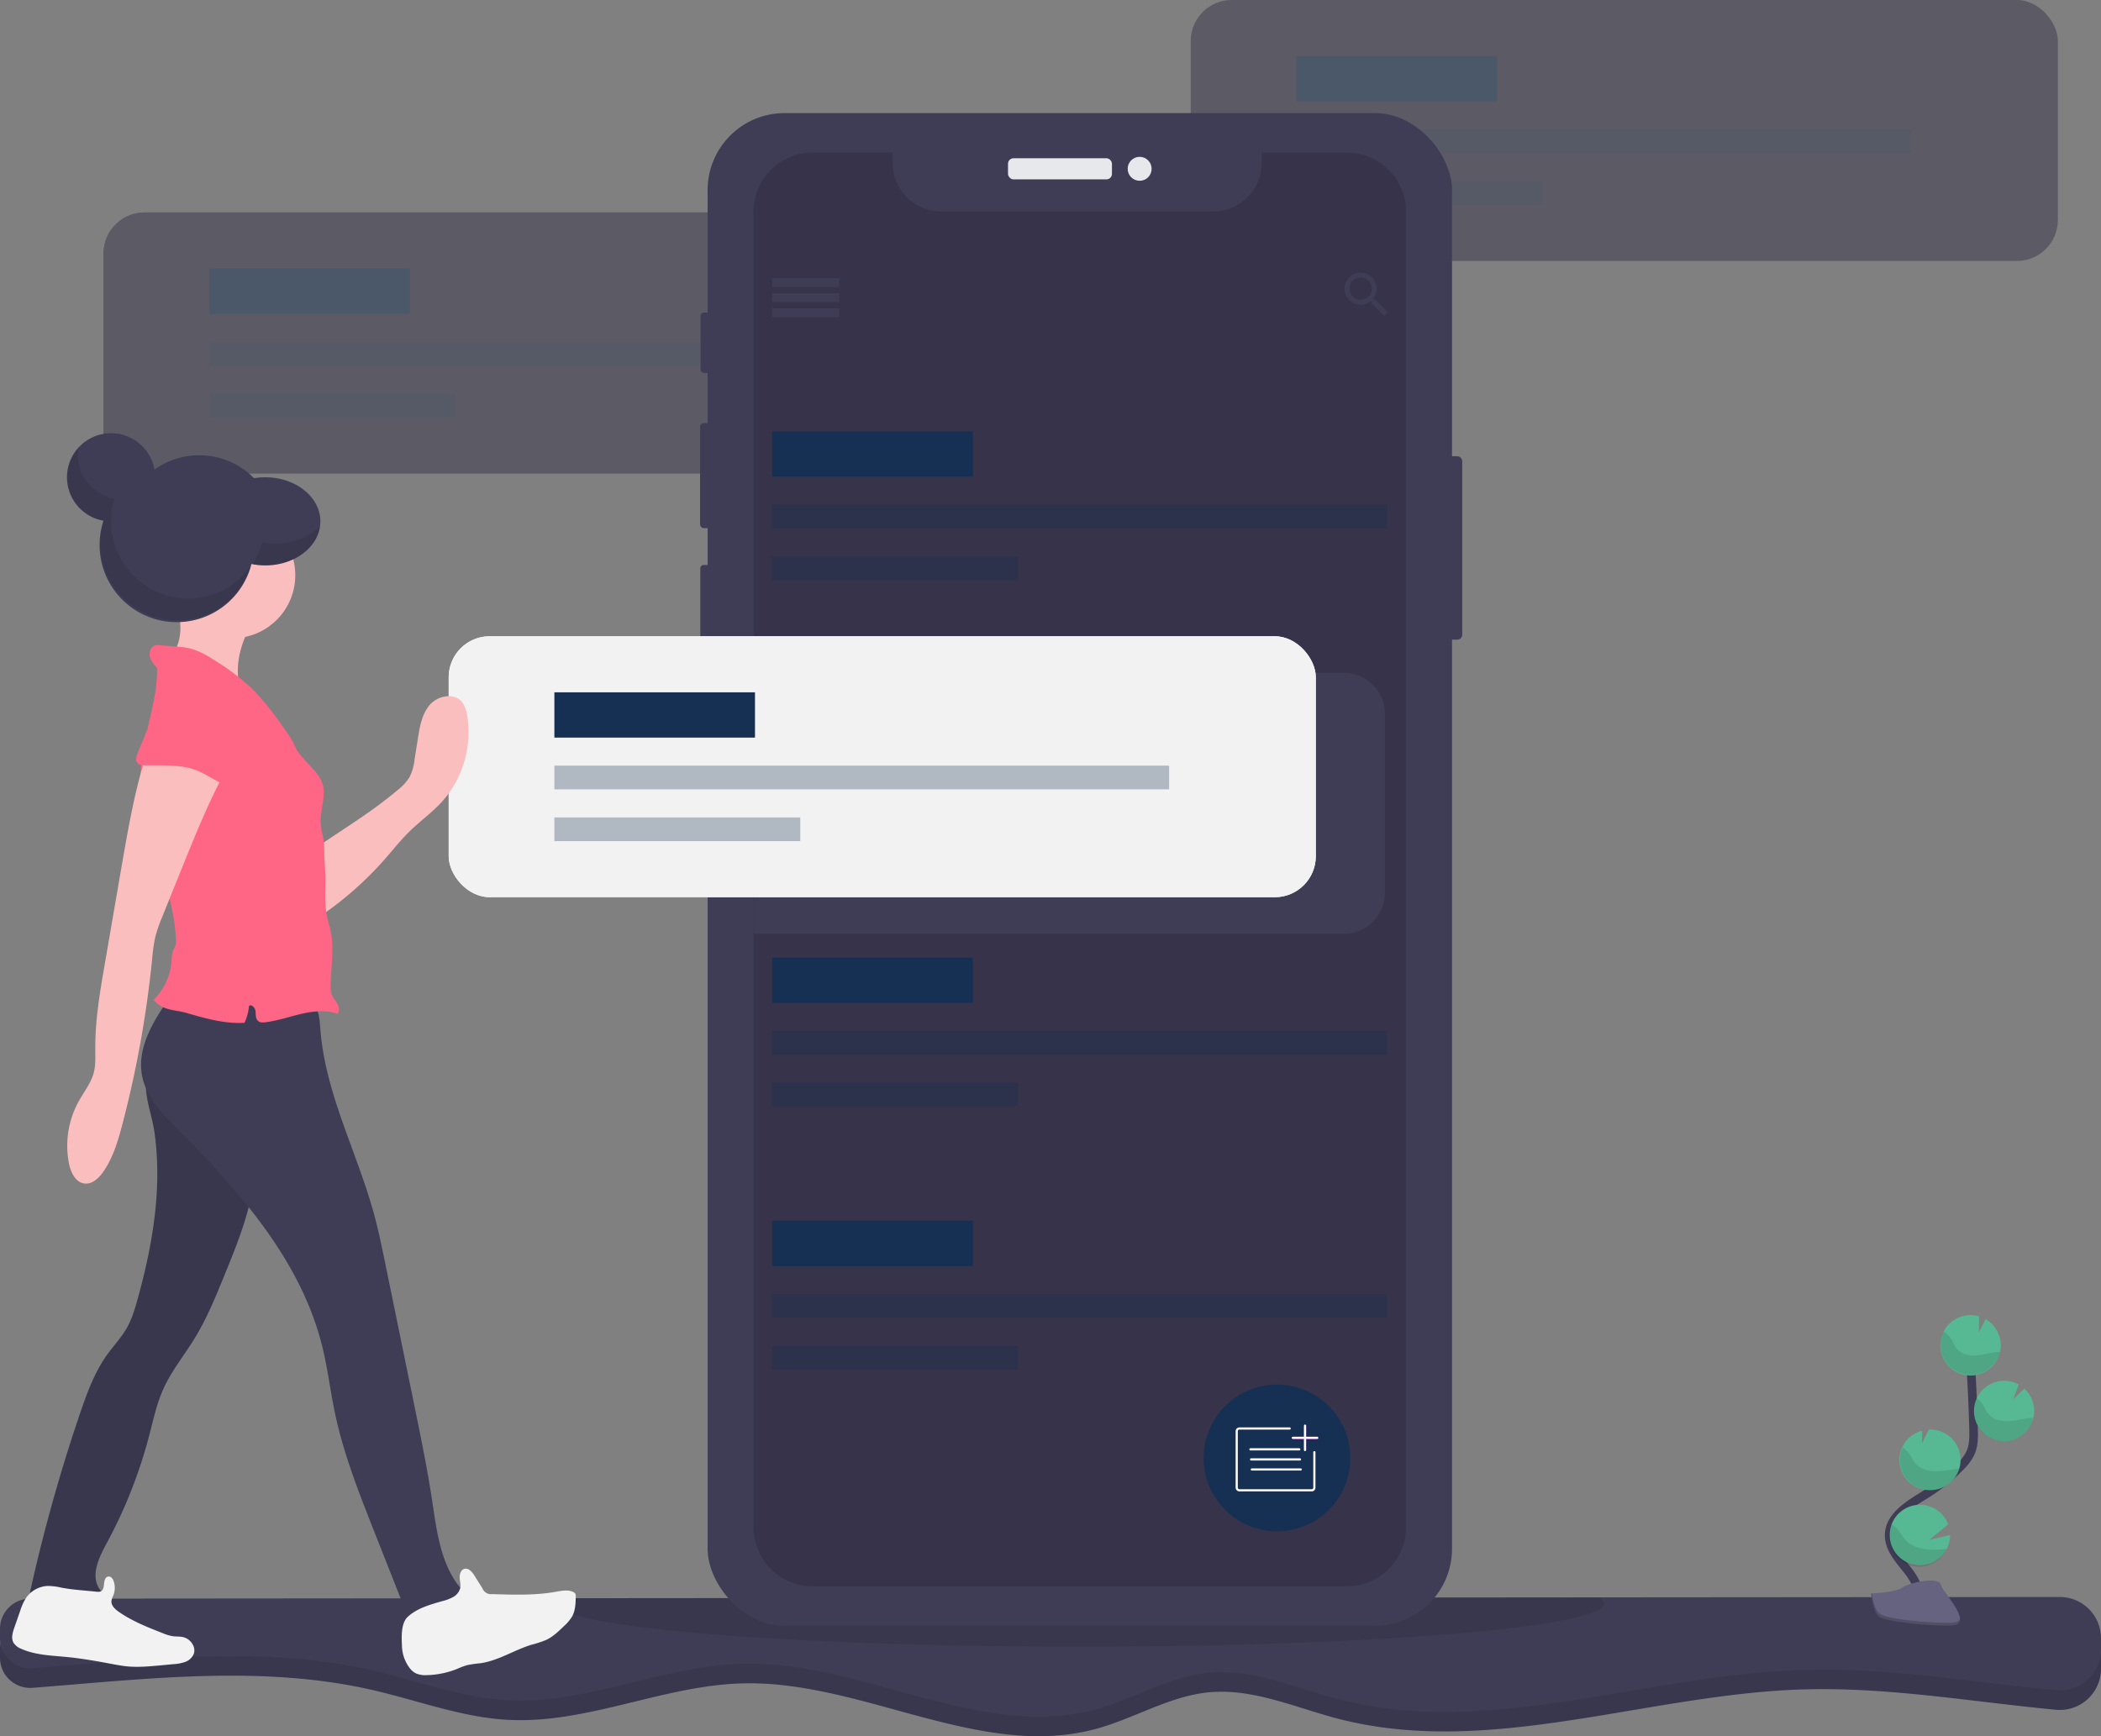 <svg data-name="Layer 1" xmlns="http://www.w3.org/2000/svg" width="974" height="805.02" viewBox="0 0 974 805.02"><rect x="0" y="0" width="974" height="805.02" fill="#808080" stroke="none"/><path d="M974 768.75v5a19.11 19.11 0 01-20.91 19c-39.15-3.72-78.12-10.64-117.4-9.43-72.42 2.21-145.44 31.83-215.54 13.53-19.77-5.16-39.32-14.13-59.66-12.2-18.25 1.73-34.49 12.05-52.17 16.89C454.55 816.3 399.8 779 344.06 780.51c-36.74 1-71.92 18.89-108.62 16.9-21.27-1.14-41.53-8.92-62.28-13.71-51.66-11.94-104.86-5.27-158.09-1.13A14 14 0 010 768.64v-4.28a14 14 0 0114-14l940.92-.76A19.11 19.11 0 01974 768.75z" fill="#3f3d56"/><path d="M974 768.75v5a19.11 19.11 0 01-20.91 19c-39.15-3.72-78.12-10.64-117.4-9.43-72.42 2.21-145.44 31.83-215.54 13.53-19.77-5.16-39.32-14.13-59.66-12.2-18.25 1.73-34.49 12.05-52.17 16.89C454.55 816.3 399.8 779 344.06 780.51c-36.74 1-71.92 18.89-108.62 16.9-21.27-1.14-41.53-8.92-62.28-13.71-51.66-11.94-104.86-5.27-158.09-1.13A14 14 0 010 768.64v-4.28a14 14 0 0114-14l940.92-.76A19.11 19.11 0 01974 768.75z" opacity=".1"/><path d="M974 759.61v5a20.39 20.39 0 01-.11 2.08 19.11 19.11 0 01-20.8 17c-39.15-3.73-78.12-10.65-117.4-9.44-72.42 2.22-145.44 31.84-215.54 13.53-19.77-5.16-39.32-14.13-59.66-12.2-18.25 1.73-34.49 12.05-52.17 16.9-53.77 14.72-108.52-22.58-164.26-21.08-36.74 1-71.92 18.89-108.62 16.91-21.27-1.15-41.53-8.92-62.28-13.72-51.65-11.93-104.86-5.26-158.09-1.12a14 14 0 01-14.86-11.5 13.7 13.7 0 01-.21-2.46v-4.28a14 14 0 0114-14l235.83-.19 481.81-.4 223.28-.18A19.11 19.11 0 01974 759.61z" fill="#3f3d56"/><path d="M743.59 743.51c0 2.21-4.36 4.33-12.4 6.32-32.19 7.95-123.19 13.68-230.6 13.68-105.67 0-195.58-5.55-229-13.31-9-2.09-14-4.34-14-6.69 0-.82.6-1.63 1.78-2.43l481.81-.4c1.59.93 2.41 1.83 2.41 2.83z" opacity=".1"/><g opacity=".5"><rect x="552" width="402" height="121" rx="19.03" fill="#36334a"/><path fill="#163053" d="M601 26h93v21h-93z"/><path fill="#163053" opacity=".3" d="M601 60h285v11H601zm0 24h114v11H601z"/></g><g opacity=".5"><rect x="48" y="98.51" width="402" height="121" rx="19.03" fill="#36334a"/><path fill="#36334a" d="M97 124.51h93v21H97zm0 34h285v11H97zm0 24h114v11H97z"/><rect x="48" y="98.51" width="402" height="121" rx="19.03" fill="#36334a"/><path fill="#163053" d="M97 124.51h93v21H97z"/><path fill="#163053" opacity=".3" d="M97 158.51h285v11H97zm0 24h114v11H97z"/></g><rect x="667.58" y="211.54" width="10.31" height="85.02" rx="2.29" fill="#3f3d56"/><rect x="324.76" y="144.93" width="5.79" height="27.99" rx="1.5" fill="#3f3d56"/><rect x="324.55" y="196.17" width="6.52" height="48.72" rx="1.69" fill="#3f3d56"/><rect x="324.65" y="261.94" width="6.21" height="49.14" rx="1.61" fill="#3f3d56"/><rect x="328.04" y="52.43" width="345.1" height="701.37" rx="35.69" fill="#3f3d56"/><rect x="467.3" y="73.38" width="48.19" height="9.79" rx="2.54" fill="#e6e8ec"/><circle cx="528.33" cy="78.27" r="5.55" fill="#e6e8ec"/><path d="M651.83 98.11v610a27.41 27.41 0 01-27.41 27.4H376.76a27.41 27.41 0 01-27.41-27.4v-610a27.41 27.41 0 0127.41-27.41h37.06v4.81a22.58 22.58 0 0022.57 22.57h126a22.57 22.57 0 0022.52-22.57v-4.76h39.51a27.41 27.41 0 0127.41 27.36z" fill="#36334a"/><path fill="#3f3d56" d="M358 129h31v4h-31zm0 7h31v4h-31zm0 7h31v4h-31z"/><path fill="#3f3d56" d="M358 129h31v4h-31zm0 7h31v4h-31zm0 7h31v4h-31zm279.66-4h-.91l-.35-.29a7.61 7.61 0 001.78-4.89 7.44 7.44 0 10-7.4 7.48 7.73 7.73 0 004.88-1.78l.34.29v.92l5.74 5.75 1.72-1.72zm-6.88 0a5.18 5.18 0 115.16-5.18 5.15 5.15 0 01-5.16 5.18z"/><path fill="#163053" d="M358 200h93v21h-93z"/><path fill="#163053" opacity=".3" d="M358 234h285v11H358zm0 24h114v11H358z"/><path fill="#163053" d="M358 444h93v21h-93z"/><path fill="#163053" opacity=".3" d="M358 478h285v11H358zm0 24h114v11H358z"/><path fill="#163053" d="M358 566h93v21h-93z"/><path fill="#163053" opacity=".3" d="M358 600h285v11H358zm0 24h114v11H358z"/><circle cx="592" cy="676" r="34" fill="#163053"/><path d="M609.33 673.32v16.43a1.25 1.25 0 01-1.25 1.25h-33.5a1.25 1.25 0 01-1.25-1.25v-26.17a1.25 1.25 0 011.25-1.25h23.31M579.67 672h22.66M580 676.67h22.67m-22.34 4.66H603" fill="none" stroke="#fff" stroke-linecap="round" stroke-miterlimit="10"/><path fill="none" stroke="#f0f" stroke-miterlimit="10" d="M605 661v11.33m5.67-5.66h-11.34"/><path fill="none" stroke="#fff" stroke-linecap="round" stroke-miterlimit="10" d="M605 661v11.33m5.67-5.66h-11.34"/><path d="M888.6 745.17c3-5.51-.4-12.27-4.29-17.18s-8.61-10-8.51-16.29c.15-9 9.7-14.31 17.33-19.09a84 84 0 0015.56-12.51 22.8 22.8 0 004.78-6.4c1.58-3.52 1.54-7.52 1.44-11.37q-.51-19.26-1.91-38.49" fill="none" stroke="#3f3d56" stroke-miterlimit="10" stroke-width="4"/><path d="M927.51 623.14a14 14 0 00-7-11.5l-3.14 6.22.1-7.53a14.22 14.22 0 00-4.63-.56 14 14 0 1014.68 13.37zm-25.03 94.99a14 14 0 11.68-11.3l-8.77 7.13 9.65-2.23a14 14 0 01-1.56 6.4zm-6.93-27.25a14 14 0 01-4.45-27.53l-.08 5.78 3.18-6.29a14 14 0 0114.67 13.36 13.84 13.84 0 01-.6 4.79 14 14 0 01-12.72 9.89zm34.07-22.67a14 14 0 116.21-26.27l-2.48 6.8 5.1-4.9a14 14 0 014.55 9.67 13.79 13.79 0 01-.35 3.87 14 14 0 01-13.03 10.83z" fill="#57b894"/><path d="M925.62 626.88c-3.24.35-6.39 1.36-9.64 1.56s-6.82-.57-8.88-3.1c-1.1-1.36-1.66-3.08-2.59-4.57a10 10 0 00-3.54-3.33 14 14 0 1026.24 9.32q-.79.03-1.59.12zm4 41.33a14 14 0 01-13.35-20 10.37 10.37 0 012.82 2.82c1 1.51 1.61 3.26 2.78 4.64 2.19 2.57 5.92 3.41 9.31 3.26s6.66-1.12 10-1.43c.47 0 .94-.07 1.42-.08a14 14 0 01-12.98 10.79zm-34.07 22.67a14 14 0 01-13.46-19.76 11.48 11.48 0 013 2.85c1.09 1.54 1.77 3.32 3.05 4.74 2.37 2.63 6.35 3.56 9.93 3.48s6.83-.93 10.28-1.2a14 14 0 01-12.8 9.89zm6.93 27.25a14.017 14.017 0 01-25.59-11.45 13.84 13.84 0 013.08 2.75c1.34 1.62 2.22 3.47 3.76 5 2.87 2.82 7.5 4 11.63 4.09a60 60 0 007.12-.39z" opacity=".1"/><path d="M867.43 738.82s11.08-.34 14.42-2.72 17-5.21 17.86-1.4 16.65 19 4.15 19.06-29.06-1.94-32.4-4-4.03-10.94-4.03-10.94z" fill="#656380"/><path d="M904.08 752.44c-12.51.1-29.06-1.95-32.39-4-2.54-1.55-3.55-7.09-3.89-9.65h-.37s.7 8.94 4 11 19.89 4.07 32.4 4c3.61 0 4.85-1.31 4.78-3.21-.47 1.12-1.84 1.83-4.53 1.86z" opacity=".2"/><path d="M642 331.03v82.94a19 19 0 01-19 19H349.35v-121H623a19 19 0 0119 19.06z" fill="#3f3d56"/><rect x="208" y="295" width="402" height="121" rx="19.03" fill="#f2f2f2"/><rect x="208" y="295" width="402" height="121" rx="19.03" fill="#f2f2f2"/><path fill="#163053" d="M257 321h93v21h-93z"/><path fill="#163053" opacity=".3" d="M257 355h285v11H257zm0 24h114v11H257z"/><circle cx="92.34" cy="246.84" r="35.75" fill="#3f3d56"/><path d="M71.6 524.94c3.69 25.89-.81 52.29-7.82 77.48-1.31 4.69-2.72 9.42-5.17 13.63s-5.86 7.83-8.74 11.79c-6 8.26-9.52 18-12.81 27.64a779.65 779.65 0 00-22.82 81.32 5.57 5.57 0 000 3.47c.87 2 3.51 2.26 5.68 2.25l28.06-.15c1-1.92-.85-4-2-5.84-4-6.22-.16-14.3 3.37-20.81a223.74 223.74 0 0019.78-50c1.92-7.33 3.48-14.82 6.6-21.73 3.77-8.38 9.68-15.59 14.48-23.43 5.58-9.11 9.65-19 13.69-28.93 5.64-13.78 11.33-27.73 13.55-42.45 2.09-13.82 1.06-27.9-.3-41.81a2.64 2.64 0 00-3.06-3l-37.65-1.94c-7.76-.4-9.6-2.1-8.42 5.52.82 5.69 2.76 11.23 3.58 16.99z" fill="#3f3d56"/><path d="M71.6 524.94c3.69 25.89-.81 52.29-7.82 77.48-1.31 4.69-2.72 9.42-5.17 13.63s-5.86 7.83-8.74 11.79c-6 8.26-9.52 18-12.81 27.64a779.65 779.65 0 00-22.82 81.32 5.57 5.57 0 000 3.47c.87 2 3.51 2.26 5.68 2.25l28.06-.15c1-1.92-.85-4-2-5.84-4-6.22-.16-14.3 3.37-20.81a223.74 223.74 0 0019.78-50c1.92-7.33 3.48-14.82 6.6-21.73 3.77-8.38 9.68-15.59 14.48-23.43 5.58-9.11 9.65-19 13.69-28.93 5.64-13.78 11.33-27.73 13.55-42.45 2.09-13.82 1.06-27.9-.3-41.81a2.64 2.64 0 00-3.06-3l-37.65-1.94c-7.76-.4-9.6-2.1-8.42 5.52.82 5.69 2.76 11.23 3.58 16.99z" opacity=".1"/><path d="M79 461.99c-7.65 11-15.67 23.66-13.13 36.83 1.93 10 9.55 17.75 16.74 25 28.74 28.86 57 60.92 66.78 100.47 2.52 10.22 3.74 20.71 5.91 31 3.94 18.7 11 36.58 18 54.35l18.72 47.38a28.36 28.36 0 0027.1-18c-2.46-.19-5.67-2.57-7.11-4.57-8-11.07-9.64-25.31-11.69-38.81-2.27-14.92-5.3-29.72-8.34-44.51l-13.4-65.42c-1.55-7.55-3.1-15.11-5.12-22.54-7.82-28.83-22.64-56-24.93-85.81-.34-4.38-.55-9.19-3.52-12.44-3.12-3.43-8.24-4-12.87-4.27-18.73-1.24-34.89-3.07-53.14 1.34z" fill="#3f3d56"/><path d="M28.47 736.13a29.86 29.86 0 00-6.22-.8 12.92 12.92 0 00-10.16 5.55 25.25 25.25 0 00-2.73 6l-2.71 7.78c-.8 2.28-1.58 4.91-.39 7a7.42 7.42 0 003.64 2.85c6.56 2.92 13.95 3.08 21.1 3.78 6.94.68 13.82 1.9 20.67 3.19 2.36.44 4.71.89 7.1 1.13 5.34.54 10.72 0 16.06-.48l5.51-.53a19.84 19.84 0 005.42-1 6.83 6.83 0 004-3.59c1.36-3.37-1.56-7.36-5.13-8-1.45-.29-2.95-.16-4.42-.35a20.88 20.88 0 01-4.84-1.45c-7.05-2.77-14.17-5.57-20.37-9.93-1.72-1.21-3.52-2.9-3.33-5a10.19 10.19 0 01.89-2.59 9.46 9.46 0 00.08-6.69c-.34-.92-1-1.89-1.93-2-2.64-.32-2.32 3.53-2.71 5-.53 2-1.49 2.18-3.37 2-5.4-.58-10.8-.85-16.16-1.87zm157.87 26.83a17.65 17.65 0 003.82 10.75 8.36 8.36 0 002.72 2.19 10.92 10.92 0 004.95.79 40.05 40.05 0 0013.89-2.81 39.7 39.7 0 014.8-1.81 53.88 53.88 0 016.24-.9c8.27-1.19 15.53-6.07 23.52-8.54a49.45 49.45 0 007-2.3c3.16-1.49 5.72-4 8.23-6.43a19.89 19.89 0 003.78-4.52c1.47-2.74 1.56-6 1.62-9.1a2.59 2.59 0 00-.24-1.41 2.1 2.1 0 00-.9-.71c-2.43-1.2-5.31-.6-8-.13-9.72 1.73-19.67 1.41-29.54 1.09a4.29 4.29 0 01-4.54-2.59l-3.75-6c-1.07-1.72-2.77-3.69-4.71-3.1-1.55.47-2.18 2.37-2.12 4s.56 3.25.25 4.84a6.61 6.61 0 01-3.2 4.16 20.44 20.44 0 01-5 1.92c-5.52 1.56-11.94 3.33-16.21 7.39-3.09 2.92-2.8 9.37-2.61 13.22z" fill="#f2f2f2"/><path d="M184.4 366.26a23.17 23.17 0 005.46-5.94 24.21 24.21 0 002.33-8.21l1.57-9.92c.87-5.47 1.89-11.26 5.54-15.43s10.92-5.66 14.63-1.54c1.62 1.79 2.26 4.25 2.66 6.64a48.34 48.34 0 01-11.82 40c-4.49 4.92-10 8.83-14.75 13.48-4.14 4-7.73 8.59-11.55 12.94a159.42 159.42 0 01-31.47 27.5c.14-7.44 1.09-15.42 0-22.81-.81-5.34-3-8.22 2.17-11.71 12-8.16 24.11-15.54 35.23-25zM83.56 293.08c-.39 5.32-2.6 10.76-7 13.83q18.69 6.54 36.87 14.42c-2.34-2.25-3.05-5.7-3.16-8.94-.31-8.47 2.62-16.8 6.9-24.1a5.85 5.85 0 001.13-3.18c-.14-2.36-2.94-3.45-5.24-4a128.86 128.86 0 00-23.92-3.47c-3.45-.11-7.54-1.2-6.76 3.19.74 4.1 1.49 8.1 1.18 12.25z" fill="#fbbebe"/><circle cx="107.66" cy="266.7" r="29.23" fill="#fbbebe"/><path d="M136.6 345.65a35.36 35.36 0 00-3.71-6.22c-5.3-7.61-10.74-15.21-17.54-21.51a109.19 109.19 0 00-16.65-12.23 37.79 37.79 0 00-10.42-5 40.77 40.77 0 00-6.69-.91l-7.59-.62a6.21 6.21 0 00-2 .06c-2.06.52-3 3.08-2.56 5.15s2 3.75 3.38 5.32c.34 15.49-6.55 30.77-7.48 46.24-1.63 27 14.88 52.21 16.2 79.28a8.55 8.55 0 01-.38 3.63c-.22.56-.55 1.07-.8 1.62-.78 1.7-.75 3.63-.89 5.5a27.94 27.94 0 01-8.23 17.62 12.23 12.23 0 004.64 3.54c3.19 1.39 7 1.51 10.39 2.48 8.84 2.58 17.9 5.18 27.09 4.63a23.9 23.9 0 002.09-7.87c1.3-.81 2.8.92 3 2.44s-.09 3.29 1 4.39 2.47.93 3.8.76c5.61-.71 11-2.6 16.5-3.87s11.38-1.88 16.73-.06c1.08-1.37.62-3.4-.26-4.9s-2.13-2.82-2.63-4.49a10.08 10.08 0 01-.32-2.95c0-8.55 1.76-17.19.09-25.58-.49-2.46-1.27-4.86-1.77-7.33-1-4.79-.85-9.73-.72-14.62s-.46-10.18-.56-15.14a48.29 48.29 0 00-.4-6.13c-.34-2.13-1-4.21-1.18-6.36-.54-5.46 1.66-10.88 1.33-16.36-.55-8.32-10.22-12.84-13.46-20.51z" fill="#ff6584"/><path d="M70.63 341.73c-7.08 18.78-10.54 38.7-14 58.48l-8 46.46c-2.27 13.13-4.55 26.34-4.46 39.66 0 3.74.24 7.55-.74 11.16-1.28 4.74-4.46 8.69-6.87 13a42.78 42.78 0 00-4.6 28.93c.82 4.15 3.06 8.86 7.27 9.34 3.46.38 6.45-2.37 8.47-5.21 4.64-6.51 6.94-14.37 9-22.11a500.11 500.11 0 0013.87-77.09 75.06 75.06 0 011.39-9.8 69.54 69.54 0 013.38-9.76q4.59-11.38 9.19-22.76c7.07-17.53 14.18-35.14 23.89-51.36-9.6-2.76-19.59-6-29.19-8.73-2.77-.82-5.74-.33-8.6-.21z" fill="#fbbebe"/><path d="M87.27 355.97c-6.72-1.45-13.67-1-20.53-1.17a4.43 4.43 0 01-2.76-.72c-1.39-1.19-.8-3.42-.1-5.11l3.32-8a11.64 11.64 0 012.66-4.42c1.69-1.5 4.07-1.87 6.31-2.14 7.29-.84 14.79-1.12 21.86.85s13.72 6.45 16.88 13.08c1.32 2.76 1.93 6.24.18 8.75-2.6 3.73-8.43 7.9-12.78 5.86-5.21-2.44-9.2-5.71-15.04-6.98z" fill="#ff6584"/><path d="M123 221.3a29.52 29.52 0 00-16.28 4.69 35.75 35.75 0 00-35.1-8.22A20.43 20.43 0 1048 241.42a35.75 35.75 0 1068.57 20.09 32 32 0 006.41.65c14.1 0 25.54-9.15 25.54-20.43S137.08 221.3 123 221.3z" fill="#3f3d56"/><path d="M128.09 251.94a31.1 31.1 0 01-6.41-.65 35.57 35.57 0 01-4.68 10.29 32.11 32.11 0 006 .58c13.18 0 24-8 25.39-18.24-4.69 4.88-12.04 8.02-20.3 8.02zm-40.86 25.57a35.8 35.8 0 01-34.18-46.28 20.43 20.43 0 01-16.89-20.12 20.09 20.09 0 01.33-3.66 20.43 20.43 0 0011.46 34 35.75 35.75 0 0068.29 21.18 35.68 35.68 0 01-29.01 14.88z" opacity=".1"/></svg>